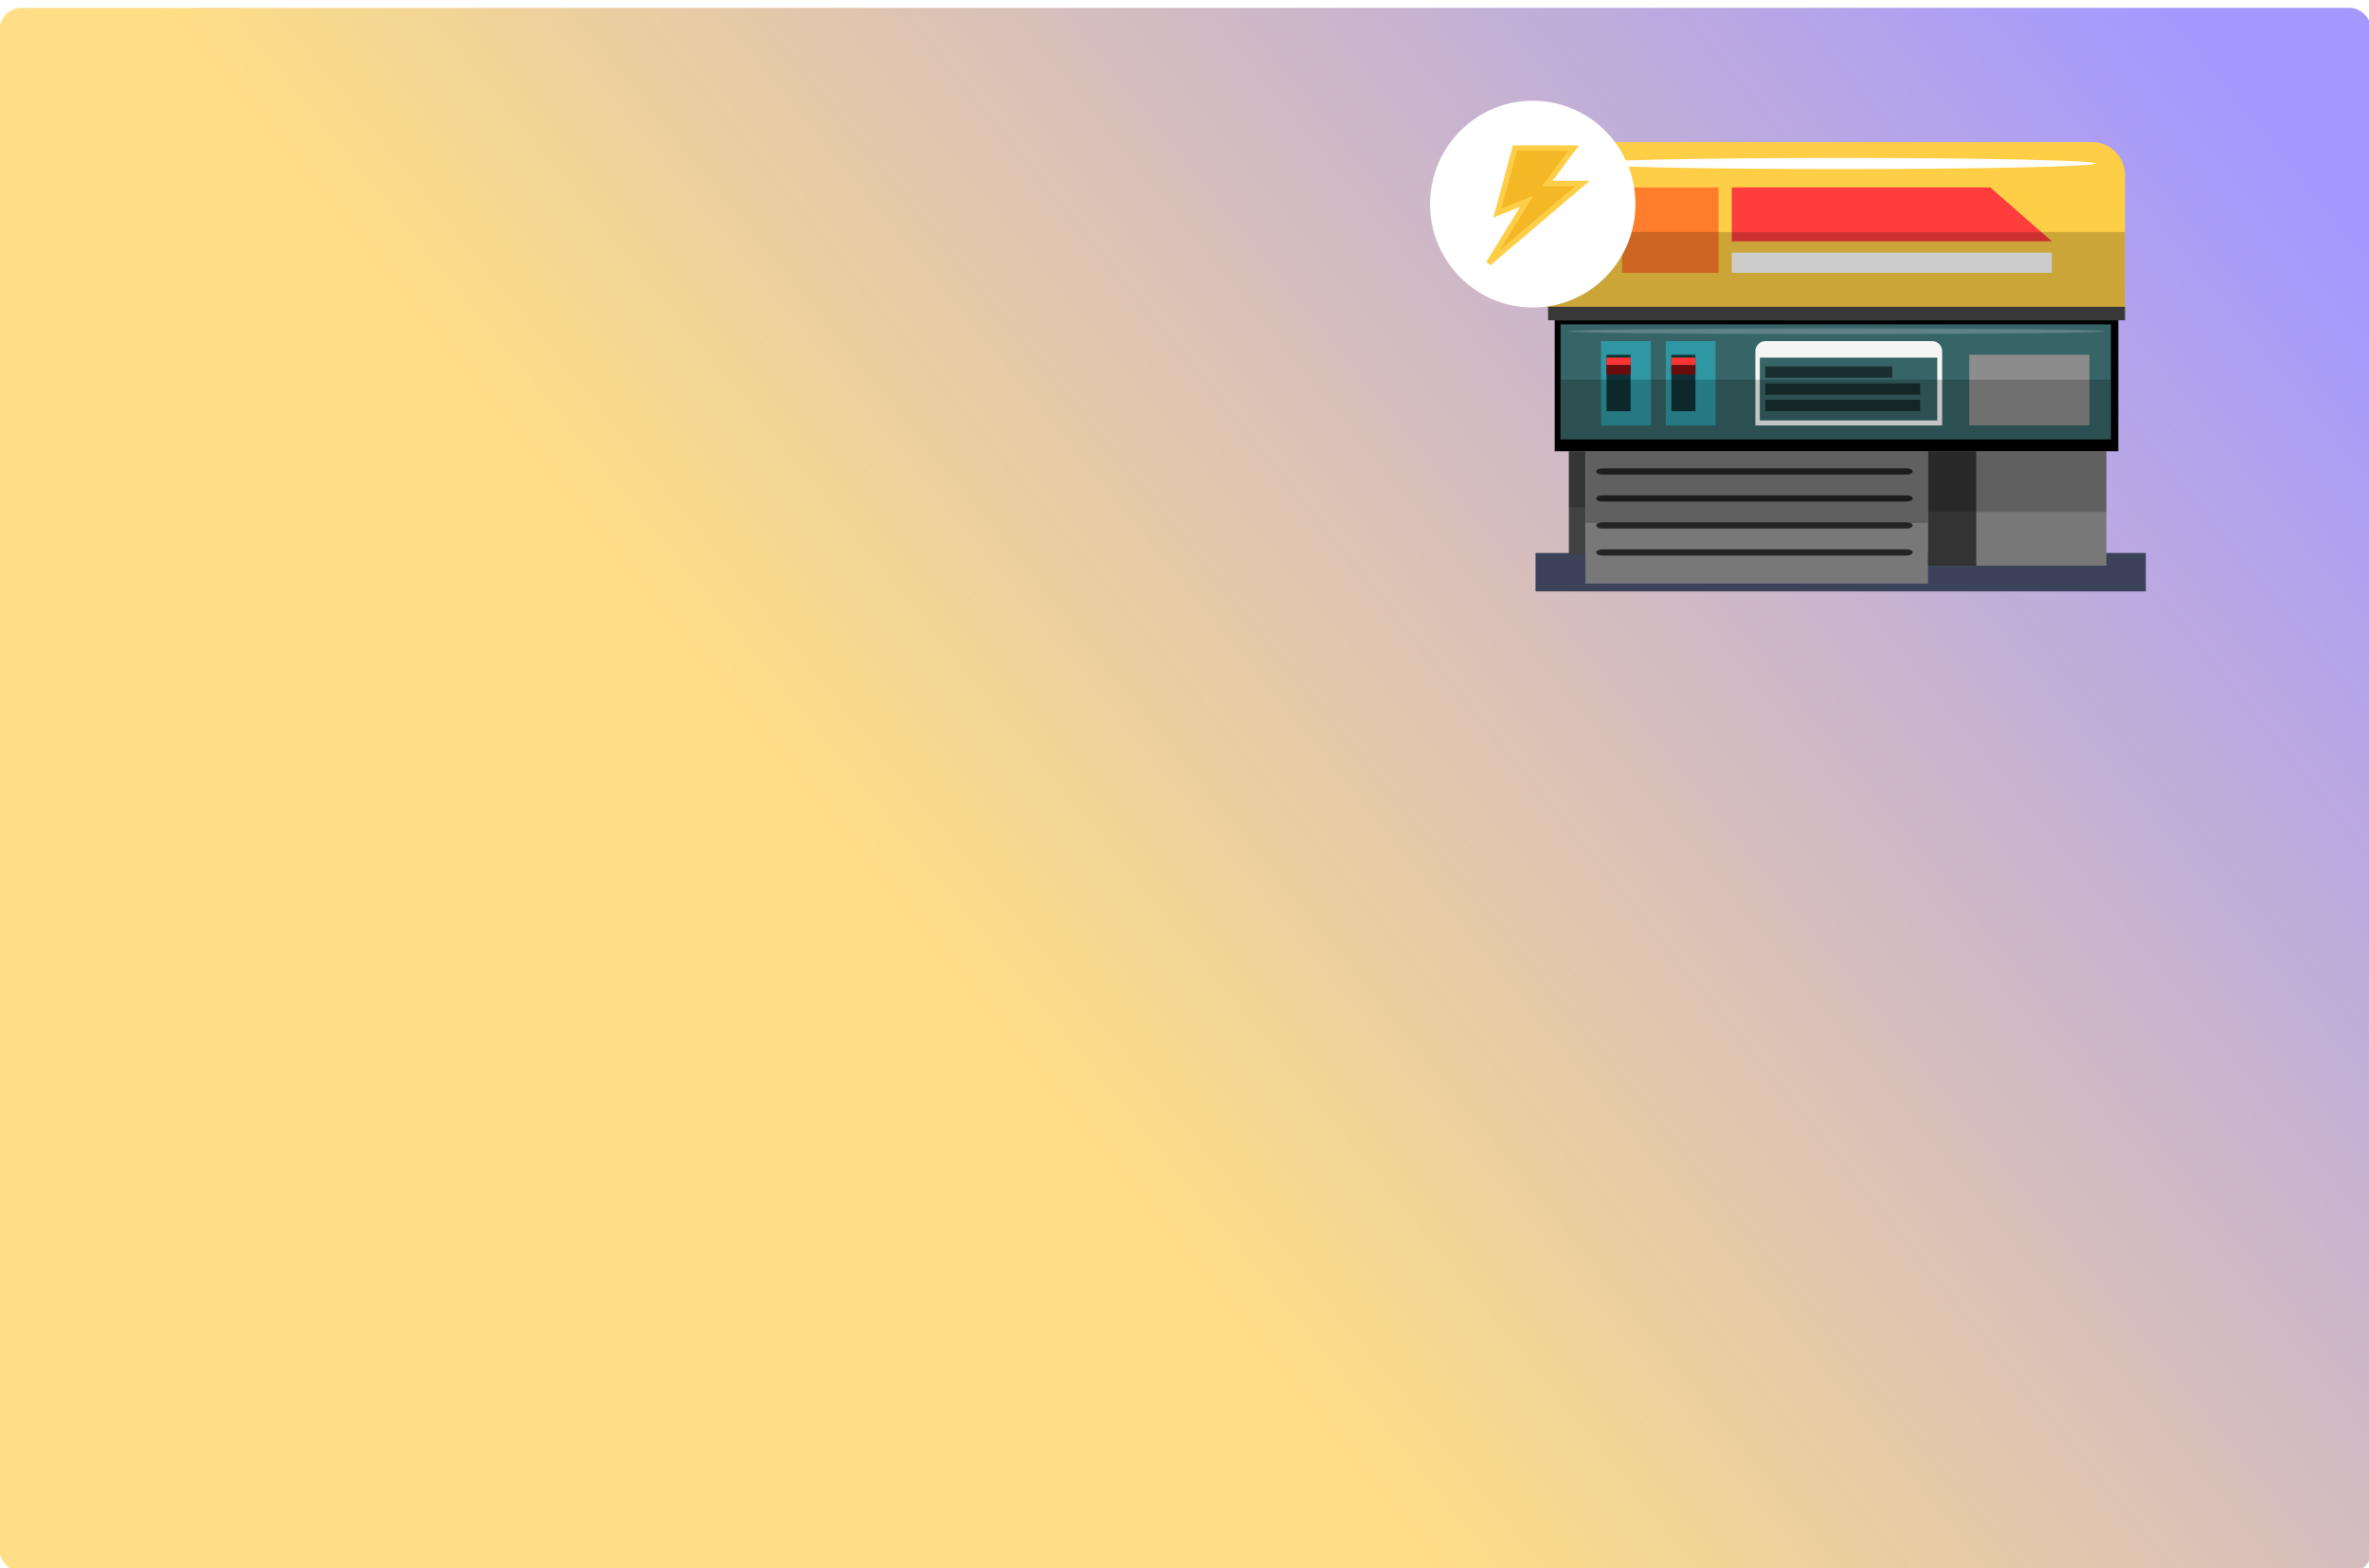 <?xml version="1.0" encoding="utf-8"?>
<svg viewBox="0 0 438 290" fill="none" xmlns="http://www.w3.org/2000/svg">
  <defs>
    <filter id="filter0_d_498_5226" x="0" y="0" width="438" height="290" filterUnits="userSpaceOnUse" color-interpolation-filters="sRGB">
      <feFlood flood-opacity="0" result="BackgroundImageFix"/>
      <feColorMatrix in="SourceAlpha" type="matrix" values="0 0 0 0 0 0 0 0 0 0 0 0 0 0 0 0 0 0 127 0" result="hardAlpha"/>
      <feOffset dy="2"/>
      <feGaussianBlur stdDeviation="2"/>
      <feComposite in2="hardAlpha" operator="out"/>
      <feColorMatrix type="matrix" values="0 0 0 0 0 0 0 0 0 0 0 0 0 0 0 0 0 0 0.25 0"/>
      <feBlend mode="normal" in2="BackgroundImageFix" result="effect1_dropShadow_498_5226"/>
      <feBlend mode="normal" in="SourceGraphic" in2="effect1_dropShadow_498_5226" result="shape"/>
    </filter>
    <linearGradient id="paint0_linear_498_5226" x1="405" y1="11" x2="186" y2="190.5" gradientUnits="userSpaceOnUse">
      <stop stop-color="#A498FF"/>
      <stop offset="1" stop-color="#FFDE85"/>
    </linearGradient>
    <clipPath id="clip0_498_5358">
      <rect width="104" height="76" fill="white" transform="translate(18 7)"/>
    </clipPath>
  </defs>
  <g filter="url(#filter0_d_498_5226)" style="" transform="matrix(1.02, 0, 0, 1.026, -4.164, -2.652)">
    <rect x="4" y="2" width="430" height="282" rx="4" fill="url(#paint0_linear_498_5226)"/>
  </g>
  <g clip-path="url(#clip0_498_5358)" transform="matrix(1.085, 0, 0, 1.093, 264.373, 18.635)" style="">
    <path d="M122 76.506H18V83H122V76.506Z" fill="#3C4259"/>
    <path d="M26.509 59.291H23.678V76.813H26.509V59.291Z" fill="#424242"/>
    <path opacity="0.2" d="M26.509 59.291H23.678V68.829H26.509V59.291Z" fill="black"/>
    <path d="M84.878 59.291H26.509V81.688H84.878V59.291Z" fill="#787878"/>
    <path d="M81.243 76.943H29.371C28.808 76.943 28.342 76.716 28.342 76.425C28.342 76.133 28.808 75.891 29.371 75.891H81.243C81.805 75.891 82.272 76.117 82.272 76.409C82.272 76.7 81.805 76.943 81.243 76.943Z" fill="#242424"/>
    <path d="M81.243 72.376H29.371C28.808 72.376 28.342 72.149 28.342 71.858C28.342 71.566 28.808 71.323 29.371 71.323H81.243C81.805 71.323 82.272 71.55 82.272 71.841C82.272 72.133 81.805 72.376 81.243 72.376Z" fill="#242424"/>
    <path d="M81.243 67.809H29.371C28.808 67.809 28.342 67.583 28.342 67.291C28.342 67 28.808 66.757 29.371 66.757H81.243C81.805 66.757 82.272 66.984 82.272 67.275C82.272 67.567 81.805 67.809 81.243 67.809Z" fill="#242424"/>
    <path d="M81.243 63.242H29.371C28.808 63.242 28.342 63.015 28.342 62.724C28.342 62.432 28.808 62.19 29.371 62.19H81.243C81.805 62.19 82.272 62.416 82.272 62.708C82.272 62.999 81.805 63.242 81.243 63.242Z" fill="#242424"/>
    <path opacity="0.2" d="M84.878 59.291H26.509V71.421H84.878V59.291Z" fill="black"/>
    <path d="M115.277 59.291H84.878V78.643H115.277V59.291Z" fill="#787878"/>
    <path d="M93.097 59.291H84.878V78.643H93.097V59.291Z" fill="#333333"/>
    <path opacity="0.2" d="M115.277 59.291H84.878V69.558H115.277V59.291Z" fill="black"/>
    <path d="M117.303 37.138H21.265V59.291H117.303V37.138Z" fill="black"/>
    <path d="M112.881 7H25.705C22.633 7 20.14 9.51 20.14 12.603V35.988H118.446V12.603C118.446 9.51 115.953 7 112.881 7Z" fill="#FFCE47"/>
    <path d="M105.98 23.778H51.438V14.66H95.493L105.98 23.778Z" fill="#FF3D3D"/>
    <path d="M49.187 14.66H32.749V29.105H49.187V14.66Z" fill="#FF7D2B"/>
    <path d="M105.98 25.689H51.438V29.105H105.98V25.689Z" fill="white"/>
    <path opacity="0.2" d="M118.446 22.207H20.14V35.988H118.446V22.207Z" fill="black"/>
    <path d="M118.446 34.855H20.14V37.138H118.446V34.855Z" fill="#383838"/>
    <path d="M116.049 37.834H22.263V57.283H116.049V37.834Z" fill="#376466"/>
    <path d="M37.656 40.668H29.163V54.935H37.656V40.668Z" fill="#2F97A3"/>
    <path d="M34.197 42.968H30.096V52.522H34.197V42.968Z" fill="#0F3236"/>
    <path d="M34.197 43.453H30.096V44.733H34.197V43.453Z" fill="#FF3535"/>
    <path d="M34.197 44.732H30.096V46.303H34.197V44.732Z" fill="#6B0C0C"/>
    <path d="M48.689 40.668H40.196V54.935H48.689V40.668Z" fill="#2F97A3"/>
    <path d="M45.247 42.968H41.145V52.522H45.247V42.968Z" fill="#0F3236"/>
    <path d="M45.247 43.453H41.145V44.733H45.247V43.453Z" fill="#FF3535"/>
    <path d="M45.247 44.732H41.145V46.303H45.247V44.732Z" fill="#6B0C0C"/>
    <path d="M85.602 40.668H57.149C56.216 40.668 55.46 41.429 55.46 42.368V54.935H87.29V42.368C87.29 41.429 86.534 40.668 85.602 40.668ZM86.454 54.077H56.216V43.453H86.454V54.077Z" fill="#F5F5F5"/>
    <path d="M112.382 42.968H91.907V54.919H112.382V42.968Z" fill="#8C8C8C"/>
    <path d="M78.783 44.927H57.149V46.854H78.783V44.927Z" fill="#1A3030"/>
    <path d="M83.543 47.81H57.149V49.737H83.543V47.81Z" fill="#1A3030"/>
    <path d="M83.543 50.579H57.149V52.506H83.543V50.579Z" fill="#1A3030"/>
    <path opacity="0.2" d="M116.049 47.178H22.263V57.283H116.049V47.178Z" fill="black"/>
    <path opacity="0.2" d="M69.325 39.485C94.534 39.485 114.971 39.268 114.971 38.999C114.971 38.731 94.534 38.514 69.325 38.514C44.114 38.514 23.678 38.731 23.678 38.999C23.678 39.268 44.114 39.485 69.325 39.485Z" fill="white"/>
    <path d="M113.443 10.611C113.443 11.13 93.981 11.551 69.984 11.551C45.986 11.551 26.524 11.13 26.524 10.611C26.524 10.093 45.986 9.672 69.984 9.672C93.981 9.672 113.443 10.093 113.443 10.611Z" fill="white"/>
  </g>
  <circle cx="199.342" cy="72.729" r="11.162" fill="white" style="" transform="matrix(1.701, 0, 0, 1.713, -55.693, -86.837)"/>
  <path d="M 280.102 27.375 L 290.952 27.375 L 286.071 33.93 L 292.577 33.93 L 275.22 48.685 L 282.273 37.211 L 276.849 39.395 L 280.102 27.375 Z" fill="#F4B725" stroke="#FFCE47" style="" transform="matrix(1, 0, 0, 1, -2.842170943040401e-14, 0)"/>
</svg>